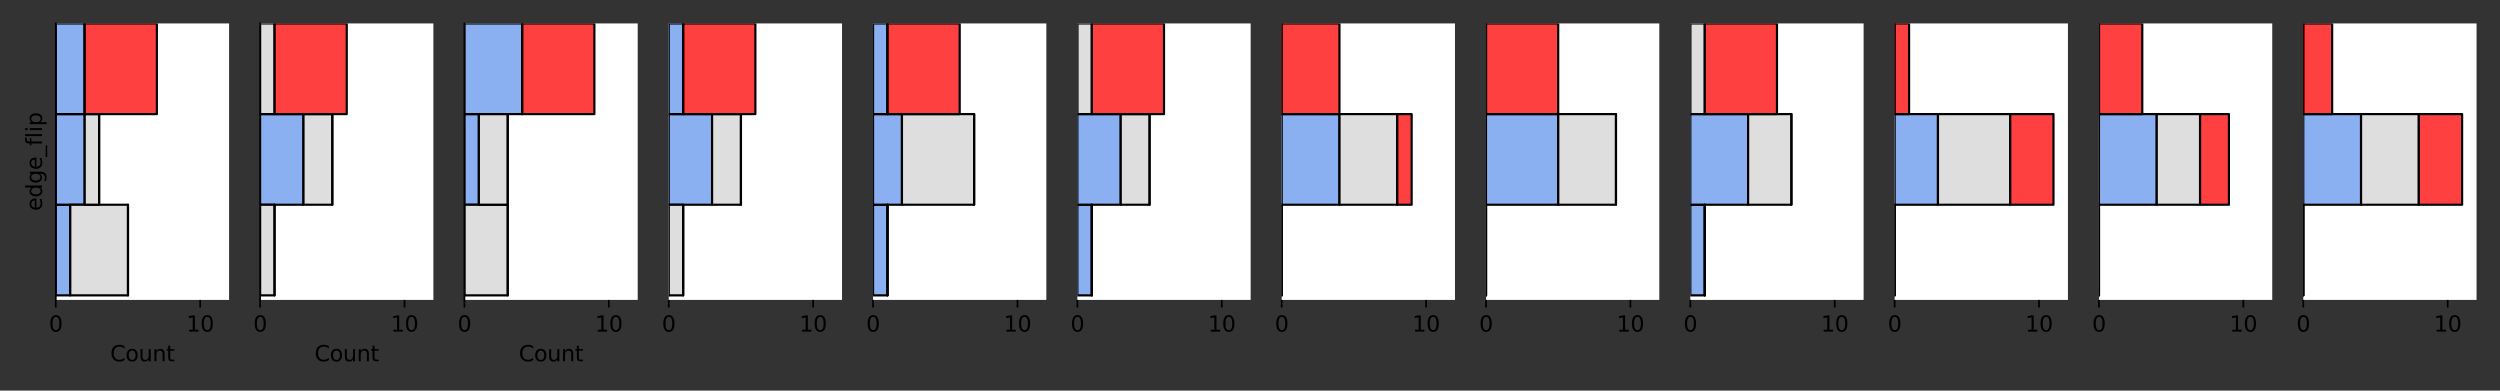 <?xml version="1.0" encoding="utf-8" standalone="no"?>
<!DOCTYPE svg PUBLIC "-//W3C//DTD SVG 1.1//EN"
  "http://www.w3.org/Graphics/SVG/1.1/DTD/svg11.dtd">
<svg xmlns:xlink="http://www.w3.org/1999/xlink" width="1152pt" height="180pt" viewBox="0 0 1152 180" xmlns="http://www.w3.org/2000/svg" version="1.1">
 <rect x="0" y="0" width="1152" height="180" fill="#333333" stroke="none"/>
 <defs>
  <style type="text/css">*{stroke-linejoin: round; stroke-linecap: butt}</style>
 </defs>
 <g id="figure_1">
  <g id="patch_1">
   <path d="M 0 180 
L 1152 180 
L 1152 0 
L 0 0 
L 0 180 
z
" style="fill: none"/>
  </g>
  <g id="axes_1">
   <g id="patch_2">
    <path d="M 25.706 138.2 
L 105.556 138.2 
L 105.556 10.8 
L 25.706 10.8 
z
" style="fill: #ffffff"/>
   </g>
   <g id="patch_3">
    <path d="M 25.706 136.111 
L 32.36 136.111 
L 32.36 94.341 
L 25.706 94.341 
z
" clip-path="url(#pe527791601)" style="fill: #6495ed; fill-opacity: 0.75; stroke: #000000; stroke-linejoin: miter"/>
   </g>
   <g id="patch_4">
    <path d="M 25.706 94.341 
L 39.014 94.341 
L 39.014 52.57 
L 25.706 52.57 
z
" clip-path="url(#pe527791601)" style="fill: #6495ed; fill-opacity: 0.75; stroke: #000000; stroke-linejoin: miter"/>
   </g>
   <g id="patch_5">
    <path d="M 25.706 52.57 
L 39.014 52.57 
L 39.014 10.8 
L 25.706 10.8 
z
" clip-path="url(#pe527791601)" style="fill: #6495ed; fill-opacity: 0.75; stroke: #000000; stroke-linejoin: miter"/>
   </g>
   <g id="patch_6">
    <path d="M 32.36 136.111 
L 58.977 136.111 
L 58.977 94.341 
L 32.36 94.341 
z
" clip-path="url(#pe527791601)" style="fill: #d3d3d3; fill-opacity: 0.75; stroke: #000000; stroke-linejoin: miter"/>
   </g>
   <g id="patch_7">
    <path d="M 39.014 94.341 
L 45.669 94.341 
L 45.669 52.57 
L 39.014 52.57 
z
" clip-path="url(#pe527791601)" style="fill: #d3d3d3; fill-opacity: 0.75; stroke: #000000; stroke-linejoin: miter"/>
   </g>
   <g id="patch_8">
    <path d="M 39.014 52.57 
L 39.014 52.57 
L 39.014 10.8 
L 39.014 10.8 
z
" clip-path="url(#pe527791601)" style="fill: #d3d3d3; fill-opacity: 0.75; stroke: #000000; stroke-linejoin: miter"/>
   </g>
   <g id="patch_9">
    <path d="M 58.977 136.111 
L 58.977 136.111 
L 58.977 94.341 
L 58.977 94.341 
z
" clip-path="url(#pe527791601)" style="fill: #ff0000; fill-opacity: 0.75; stroke: #000000; stroke-linejoin: miter"/>
   </g>
   <g id="patch_10">
    <path d="M 45.669 94.341 
L 45.669 94.341 
L 45.669 52.57 
L 45.669 52.57 
z
" clip-path="url(#pe527791601)" style="fill: #ff0000; fill-opacity: 0.75; stroke: #000000; stroke-linejoin: miter"/>
   </g>
   <g id="patch_11">
    <path d="M 39.014 52.57 
L 72.285 52.57 
L 72.285 10.8 
L 39.014 10.8 
z
" clip-path="url(#pe527791601)" style="fill: #ff0000; fill-opacity: 0.75; stroke: #000000; stroke-linejoin: miter"/>
   </g>
   <g id="matplotlib.axis_1">
    <g id="xtick_1">
     <g id="line2d_1">
      <defs>
       <path id="mfd61766ae1" d="M 0 0 
L 0 3.5 
" style="stroke: #000000; stroke-width: 0.8"/>
      </defs>
      <g>
       <use xlink:href="#mfd61766ae1" x="25.706" y="138.2" style="stroke: #000000; stroke-width: 0.8"/>
      </g>
     </g>
     <g id="text_1">
      <!-- 0 -->
      <g transform="translate(22.525 152.798)scale(0.1 -0.1)">
       <defs>
        <path id="DejaVuSans-30" d="M 2034 4250 
Q 1547 4250 1301 3770 
Q 1056 3291 1056 2328 
Q 1056 1369 1301 889 
Q 1547 409 2034 409 
Q 2525 409 2770 889 
Q 3016 1369 3016 2328 
Q 3016 3291 2770 3770 
Q 2525 4250 2034 4250 
z
M 2034 4750 
Q 2819 4750 3233 4129 
Q 3647 3509 3647 2328 
Q 3647 1150 3233 529 
Q 2819 -91 2034 -91 
Q 1250 -91 836 529 
Q 422 1150 422 2328 
Q 422 3509 836 4129 
Q 1250 4750 2034 4750 
z
" transform="scale(0.016)"/>
       </defs>
       <use xlink:href="#DejaVuSans-30"/>
      </g>
     </g>
    </g>
    <g id="xtick_2">
     <g id="line2d_2">
      <g>
       <use xlink:href="#mfd61766ae1" x="92.247" y="138.2" style="stroke: #000000; stroke-width: 0.8"/>
      </g>
     </g>
     <g id="text_2">
      <!-- 10 -->
      <g transform="translate(85.885 152.798)scale(0.1 -0.1)">
       <defs>
        <path id="DejaVuSans-31" d="M 794 531 
L 1825 531 
L 1825 4091 
L 703 3866 
L 703 4441 
L 1819 4666 
L 2450 4666 
L 2450 531 
L 3481 531 
L 3481 0 
L 794 0 
L 794 531 
z
" transform="scale(0.016)"/>
       </defs>
       <use xlink:href="#DejaVuSans-31"/>
       <use xlink:href="#DejaVuSans-30" x="63.623"/>
      </g>
     </g>
    </g>
    <g id="text_3">
     <!-- Count -->
     <g transform="translate(50.783 166.477)scale(0.1 -0.1)">
      <defs>
       <path id="DejaVuSans-43" d="M 4122 4306 
L 4122 3641 
Q 3803 3938 3442 4084 
Q 3081 4231 2675 4231 
Q 1875 4231 1450 3742 
Q 1025 3253 1025 2328 
Q 1025 1406 1450 917 
Q 1875 428 2675 428 
Q 3081 428 3442 575 
Q 3803 722 4122 1019 
L 4122 359 
Q 3791 134 3420 21 
Q 3050 -91 2638 -91 
Q 1578 -91 968 557 
Q 359 1206 359 2328 
Q 359 3453 968 4101 
Q 1578 4750 2638 4750 
Q 3056 4750 3426 4639 
Q 3797 4528 4122 4306 
z
" transform="scale(0.016)"/>
       <path id="DejaVuSans-6f" d="M 1959 3097 
Q 1497 3097 1228 2736 
Q 959 2375 959 1747 
Q 959 1119 1226 758 
Q 1494 397 1959 397 
Q 2419 397 2687 759 
Q 2956 1122 2956 1747 
Q 2956 2369 2687 2733 
Q 2419 3097 1959 3097 
z
M 1959 3584 
Q 2709 3584 3137 3096 
Q 3566 2609 3566 1747 
Q 3566 888 3137 398 
Q 2709 -91 1959 -91 
Q 1206 -91 779 398 
Q 353 888 353 1747 
Q 353 2609 779 3096 
Q 1206 3584 1959 3584 
z
" transform="scale(0.016)"/>
       <path id="DejaVuSans-75" d="M 544 1381 
L 544 3500 
L 1119 3500 
L 1119 1403 
Q 1119 906 1312 657 
Q 1506 409 1894 409 
Q 2359 409 2629 706 
Q 2900 1003 2900 1516 
L 2900 3500 
L 3475 3500 
L 3475 0 
L 2900 0 
L 2900 538 
Q 2691 219 2414 64 
Q 2138 -91 1772 -91 
Q 1169 -91 856 284 
Q 544 659 544 1381 
z
M 1991 3584 
L 1991 3584 
z
" transform="scale(0.016)"/>
       <path id="DejaVuSans-6e" d="M 3513 2113 
L 3513 0 
L 2938 0 
L 2938 2094 
Q 2938 2591 2744 2837 
Q 2550 3084 2163 3084 
Q 1697 3084 1428 2787 
Q 1159 2491 1159 1978 
L 1159 0 
L 581 0 
L 581 3500 
L 1159 3500 
L 1159 2956 
Q 1366 3272 1645 3428 
Q 1925 3584 2291 3584 
Q 2894 3584 3203 3211 
Q 3513 2838 3513 2113 
z
" transform="scale(0.016)"/>
       <path id="DejaVuSans-74" d="M 1172 4494 
L 1172 3500 
L 2356 3500 
L 2356 3053 
L 1172 3053 
L 1172 1153 
Q 1172 725 1289 603 
Q 1406 481 1766 481 
L 2356 481 
L 2356 0 
L 1766 0 
Q 1100 0 847 248 
Q 594 497 594 1153 
L 594 3053 
L 172 3053 
L 172 3500 
L 594 3500 
L 594 4494 
L 1172 4494 
z
" transform="scale(0.016)"/>
      </defs>
      <use xlink:href="#DejaVuSans-43"/>
      <use xlink:href="#DejaVuSans-6f" x="69.824"/>
      <use xlink:href="#DejaVuSans-75" x="131.006"/>
      <use xlink:href="#DejaVuSans-6e" x="194.385"/>
      <use xlink:href="#DejaVuSans-74" x="257.764"/>
     </g>
    </g>
   </g>
   <g id="matplotlib.axis_2">
    <g id="text_4">
     <!-- edge_flip -->
     <g transform="translate(19.348 97.214)rotate(-90)scale(0.1 -0.1)">
      <defs>
       <path id="DejaVuSans-65" d="M 3597 1894 
L 3597 1613 
L 953 1613 
Q 991 1019 1311 708 
Q 1631 397 2203 397 
Q 2534 397 2845 478 
Q 3156 559 3463 722 
L 3463 178 
Q 3153 47 2828 -22 
Q 2503 -91 2169 -91 
Q 1331 -91 842 396 
Q 353 884 353 1716 
Q 353 2575 817 3079 
Q 1281 3584 2069 3584 
Q 2775 3584 3186 3129 
Q 3597 2675 3597 1894 
z
M 3022 2063 
Q 3016 2534 2758 2815 
Q 2500 3097 2075 3097 
Q 1594 3097 1305 2825 
Q 1016 2553 972 2059 
L 3022 2063 
z
" transform="scale(0.016)"/>
       <path id="DejaVuSans-64" d="M 2906 2969 
L 2906 4863 
L 3481 4863 
L 3481 0 
L 2906 0 
L 2906 525 
Q 2725 213 2448 61 
Q 2172 -91 1784 -91 
Q 1150 -91 751 415 
Q 353 922 353 1747 
Q 353 2572 751 3078 
Q 1150 3584 1784 3584 
Q 2172 3584 2448 3432 
Q 2725 3281 2906 2969 
z
M 947 1747 
Q 947 1113 1208 752 
Q 1469 391 1925 391 
Q 2381 391 2643 752 
Q 2906 1113 2906 1747 
Q 2906 2381 2643 2742 
Q 2381 3103 1925 3103 
Q 1469 3103 1208 2742 
Q 947 2381 947 1747 
z
" transform="scale(0.016)"/>
       <path id="DejaVuSans-67" d="M 2906 1791 
Q 2906 2416 2648 2759 
Q 2391 3103 1925 3103 
Q 1463 3103 1205 2759 
Q 947 2416 947 1791 
Q 947 1169 1205 825 
Q 1463 481 1925 481 
Q 2391 481 2648 825 
Q 2906 1169 2906 1791 
z
M 3481 434 
Q 3481 -459 3084 -895 
Q 2688 -1331 1869 -1331 
Q 1566 -1331 1297 -1286 
Q 1028 -1241 775 -1147 
L 775 -588 
Q 1028 -725 1275 -790 
Q 1522 -856 1778 -856 
Q 2344 -856 2625 -561 
Q 2906 -266 2906 331 
L 2906 616 
Q 2728 306 2450 153 
Q 2172 0 1784 0 
Q 1141 0 747 490 
Q 353 981 353 1791 
Q 353 2603 747 3093 
Q 1141 3584 1784 3584 
Q 2172 3584 2450 3431 
Q 2728 3278 2906 2969 
L 2906 3500 
L 3481 3500 
L 3481 434 
z
" transform="scale(0.016)"/>
       <path id="DejaVuSans-5f" d="M 3263 -1063 
L 3263 -1509 
L -63 -1509 
L -63 -1063 
L 3263 -1063 
z
" transform="scale(0.016)"/>
       <path id="DejaVuSans-66" d="M 2375 4863 
L 2375 4384 
L 1825 4384 
Q 1516 4384 1395 4259 
Q 1275 4134 1275 3809 
L 1275 3500 
L 2222 3500 
L 2222 3053 
L 1275 3053 
L 1275 0 
L 697 0 
L 697 3053 
L 147 3053 
L 147 3500 
L 697 3500 
L 697 3744 
Q 697 4328 969 4595 
Q 1241 4863 1831 4863 
L 2375 4863 
z
" transform="scale(0.016)"/>
       <path id="DejaVuSans-6c" d="M 603 4863 
L 1178 4863 
L 1178 0 
L 603 0 
L 603 4863 
z
" transform="scale(0.016)"/>
       <path id="DejaVuSans-69" d="M 603 3500 
L 1178 3500 
L 1178 0 
L 603 0 
L 603 3500 
z
M 603 4863 
L 1178 4863 
L 1178 4134 
L 603 4134 
L 603 4863 
z
" transform="scale(0.016)"/>
       <path id="DejaVuSans-70" d="M 1159 525 
L 1159 -1331 
L 581 -1331 
L 581 3500 
L 1159 3500 
L 1159 2969 
Q 1341 3281 1617 3432 
Q 1894 3584 2278 3584 
Q 2916 3584 3314 3078 
Q 3713 2572 3713 1747 
Q 3713 922 3314 415 
Q 2916 -91 2278 -91 
Q 1894 -91 1617 61 
Q 1341 213 1159 525 
z
M 3116 1747 
Q 3116 2381 2855 2742 
Q 2594 3103 2138 3103 
Q 1681 3103 1420 2742 
Q 1159 2381 1159 1747 
Q 1159 1113 1420 752 
Q 1681 391 2138 391 
Q 2594 391 2855 752 
Q 3116 1113 3116 1747 
z
" transform="scale(0.016)"/>
      </defs>
      <use xlink:href="#DejaVuSans-65"/>
      <use xlink:href="#DejaVuSans-64" x="61.523"/>
      <use xlink:href="#DejaVuSans-67" x="125"/>
      <use xlink:href="#DejaVuSans-65" x="188.477"/>
      <use xlink:href="#DejaVuSans-5f" x="250"/>
      <use xlink:href="#DejaVuSans-66" x="300"/>
      <use xlink:href="#DejaVuSans-6c" x="335.205"/>
      <use xlink:href="#DejaVuSans-69" x="362.988"/>
      <use xlink:href="#DejaVuSans-70" x="390.771"/>
     </g>
    </g>
   </g>
   <g id="patch_12">
    <path d="M 25.706 138.2 
L 25.706 10.8 
" style="fill: none; stroke: #000000; stroke-width: 0.8; stroke-linejoin: miter; stroke-linecap: square"/>
   </g>
  </g>
  <g id="axes_2">
   <g id="patch_13">
    <path d="M 119.856 138.2 
L 199.705 138.2 
L 199.705 10.8 
L 119.856 10.8 
z
" style="fill: #ffffff"/>
   </g>
   <g id="patch_14">
    <path d="M 119.856 136.111 
L 119.856 136.111 
L 119.856 94.341 
L 119.856 94.341 
z
" clip-path="url(#p0f9e309482)" style="fill: #6495ed; fill-opacity: 0.75; stroke: #000000; stroke-linejoin: miter"/>
   </g>
   <g id="patch_15">
    <path d="M 119.856 94.341 
L 139.818 94.341 
L 139.818 52.57 
L 119.856 52.57 
z
" clip-path="url(#p0f9e309482)" style="fill: #6495ed; fill-opacity: 0.75; stroke: #000000; stroke-linejoin: miter"/>
   </g>
   <g id="patch_16">
    <path d="M 119.856 52.57 
L 119.856 52.57 
L 119.856 10.8 
L 119.856 10.8 
z
" clip-path="url(#p0f9e309482)" style="fill: #6495ed; fill-opacity: 0.75; stroke: #000000; stroke-linejoin: miter"/>
   </g>
   <g id="patch_17">
    <path d="M 119.856 136.111 
L 126.51 136.111 
L 126.51 94.341 
L 119.856 94.341 
z
" clip-path="url(#p0f9e309482)" style="fill: #d3d3d3; fill-opacity: 0.75; stroke: #000000; stroke-linejoin: miter"/>
   </g>
   <g id="patch_18">
    <path d="M 139.818 94.341 
L 153.126 94.341 
L 153.126 52.57 
L 139.818 52.57 
z
" clip-path="url(#p0f9e309482)" style="fill: #d3d3d3; fill-opacity: 0.75; stroke: #000000; stroke-linejoin: miter"/>
   </g>
   <g id="patch_19">
    <path d="M 119.856 52.57 
L 126.51 52.57 
L 126.51 10.8 
L 119.856 10.8 
z
" clip-path="url(#p0f9e309482)" style="fill: #d3d3d3; fill-opacity: 0.75; stroke: #000000; stroke-linejoin: miter"/>
   </g>
   <g id="patch_20">
    <path d="M 126.51 136.111 
L 126.51 136.111 
L 126.51 94.341 
L 126.51 94.341 
z
" clip-path="url(#p0f9e309482)" style="fill: #ff0000; fill-opacity: 0.75; stroke: #000000; stroke-linejoin: miter"/>
   </g>
   <g id="patch_21">
    <path d="M 153.126 94.341 
L 153.126 94.341 
L 153.126 52.57 
L 153.126 52.57 
z
" clip-path="url(#p0f9e309482)" style="fill: #ff0000; fill-opacity: 0.75; stroke: #000000; stroke-linejoin: miter"/>
   </g>
   <g id="patch_22">
    <path d="M 126.51 52.57 
L 159.78 52.57 
L 159.78 10.8 
L 126.51 10.8 
z
" clip-path="url(#p0f9e309482)" style="fill: #ff0000; fill-opacity: 0.75; stroke: #000000; stroke-linejoin: miter"/>
   </g>
   <g id="matplotlib.axis_3">
    <g id="xtick_3">
     <g id="line2d_3">
      <g>
       <use xlink:href="#mfd61766ae1" x="119.856" y="138.2" style="stroke: #000000; stroke-width: 0.8"/>
      </g>
     </g>
     <g id="text_5">
      <!-- 0 -->
      <g transform="translate(116.674 152.798)scale(0.1 -0.1)">
       <use xlink:href="#DejaVuSans-30"/>
      </g>
     </g>
    </g>
    <g id="xtick_4">
     <g id="line2d_4">
      <g>
       <use xlink:href="#mfd61766ae1" x="186.397" y="138.2" style="stroke: #000000; stroke-width: 0.8"/>
      </g>
     </g>
     <g id="text_6">
      <!-- 10 -->
      <g transform="translate(180.034 152.798)scale(0.1 -0.1)">
       <use xlink:href="#DejaVuSans-31"/>
       <use xlink:href="#DejaVuSans-30" x="63.623"/>
      </g>
     </g>
    </g>
    <g id="text_7">
     <!-- Count -->
     <g transform="translate(144.932 166.477)scale(0.1 -0.1)">
      <use xlink:href="#DejaVuSans-43"/>
      <use xlink:href="#DejaVuSans-6f" x="69.824"/>
      <use xlink:href="#DejaVuSans-75" x="131.006"/>
      <use xlink:href="#DejaVuSans-6e" x="194.385"/>
      <use xlink:href="#DejaVuSans-74" x="257.764"/>
     </g>
    </g>
   </g>
   <g id="matplotlib.axis_4"/>
   <g id="patch_23">
    <path d="M 119.856 138.2 
L 119.856 10.8 
" style="fill: none; stroke: #000000; stroke-width: 0.8; stroke-linejoin: miter; stroke-linecap: square"/>
   </g>
  </g>
  <g id="axes_3">
   <g id="patch_24">
    <path d="M 214.005 138.2 
L 293.855 138.2 
L 293.855 10.8 
L 214.005 10.8 
z
" style="fill: #ffffff"/>
   </g>
   <g id="patch_25">
    <path d="M 214.005 136.111 
L 214.005 136.111 
L 214.005 94.341 
L 214.005 94.341 
z
" clip-path="url(#p7517215461)" style="fill: #6495ed; fill-opacity: 0.75; stroke: #000000; stroke-linejoin: miter"/>
   </g>
   <g id="patch_26">
    <path d="M 214.005 94.341 
L 220.659 94.341 
L 220.659 52.57 
L 214.005 52.57 
z
" clip-path="url(#p7517215461)" style="fill: #6495ed; fill-opacity: 0.75; stroke: #000000; stroke-linejoin: miter"/>
   </g>
   <g id="patch_27">
    <path d="M 214.005 52.57 
L 240.622 52.57 
L 240.622 10.8 
L 214.005 10.8 
z
" clip-path="url(#p7517215461)" style="fill: #6495ed; fill-opacity: 0.75; stroke: #000000; stroke-linejoin: miter"/>
   </g>
   <g id="patch_28">
    <path d="M 214.005 136.111 
L 233.968 136.111 
L 233.968 94.341 
L 214.005 94.341 
z
" clip-path="url(#p7517215461)" style="fill: #d3d3d3; fill-opacity: 0.75; stroke: #000000; stroke-linejoin: miter"/>
   </g>
   <g id="patch_29">
    <path d="M 220.659 94.341 
L 233.968 94.341 
L 233.968 52.57 
L 220.659 52.57 
z
" clip-path="url(#p7517215461)" style="fill: #d3d3d3; fill-opacity: 0.75; stroke: #000000; stroke-linejoin: miter"/>
   </g>
   <g id="patch_30">
    <path d="M 240.622 52.57 
L 240.622 52.57 
L 240.622 10.8 
L 240.622 10.8 
z
" clip-path="url(#p7517215461)" style="fill: #d3d3d3; fill-opacity: 0.75; stroke: #000000; stroke-linejoin: miter"/>
   </g>
   <g id="patch_31">
    <path d="M 233.968 136.111 
L 233.968 136.111 
L 233.968 94.341 
L 233.968 94.341 
z
" clip-path="url(#p7517215461)" style="fill: #ff0000; fill-opacity: 0.75; stroke: #000000; stroke-linejoin: miter"/>
   </g>
   <g id="patch_32">
    <path d="M 233.968 94.341 
L 233.968 94.341 
L 233.968 52.57 
L 233.968 52.57 
z
" clip-path="url(#p7517215461)" style="fill: #ff0000; fill-opacity: 0.75; stroke: #000000; stroke-linejoin: miter"/>
   </g>
   <g id="patch_33">
    <path d="M 240.622 52.57 
L 273.892 52.57 
L 273.892 10.8 
L 240.622 10.8 
z
" clip-path="url(#p7517215461)" style="fill: #ff0000; fill-opacity: 0.75; stroke: #000000; stroke-linejoin: miter"/>
   </g>
   <g id="matplotlib.axis_5">
    <g id="xtick_5">
     <g id="line2d_5">
      <g>
       <use xlink:href="#mfd61766ae1" x="214.005" y="138.2" style="stroke: #000000; stroke-width: 0.8"/>
      </g>
     </g>
     <g id="text_8">
      <!-- 0 -->
      <g transform="translate(210.824 152.798)scale(0.1 -0.1)">
       <use xlink:href="#DejaVuSans-30"/>
      </g>
     </g>
    </g>
    <g id="xtick_6">
     <g id="line2d_6">
      <g>
       <use xlink:href="#mfd61766ae1" x="280.546" y="138.2" style="stroke: #000000; stroke-width: 0.8"/>
      </g>
     </g>
     <g id="text_9">
      <!-- 10 -->
      <g transform="translate(274.184 152.798)scale(0.1 -0.1)">
       <use xlink:href="#DejaVuSans-31"/>
       <use xlink:href="#DejaVuSans-30" x="63.623"/>
      </g>
     </g>
    </g>
    <g id="text_10">
     <!-- Count -->
     <g transform="translate(239.082 166.477)scale(0.1 -0.1)">
      <use xlink:href="#DejaVuSans-43"/>
      <use xlink:href="#DejaVuSans-6f" x="69.824"/>
      <use xlink:href="#DejaVuSans-75" x="131.006"/>
      <use xlink:href="#DejaVuSans-6e" x="194.385"/>
      <use xlink:href="#DejaVuSans-74" x="257.764"/>
     </g>
    </g>
   </g>
   <g id="matplotlib.axis_6"/>
   <g id="patch_34">
    <path d="M 214.005 138.2 
L 214.005 10.8 
" style="fill: none; stroke: #000000; stroke-width: 0.8; stroke-linejoin: miter; stroke-linecap: square"/>
   </g>
  </g>
  <g id="axes_4">
   <g id="patch_35">
    <path d="M 308.155 138.2 
L 388.004 138.2 
L 388.004 10.8 
L 308.155 10.8 
z
" style="fill: #ffffff"/>
   </g>
   <g id="patch_36">
    <path d="M 308.155 136.111 
L 308.155 136.111 
L 308.155 94.341 
L 308.155 94.341 
z
" clip-path="url(#pa1355ae44d)" style="fill: #6495ed; fill-opacity: 0.75; stroke: #000000; stroke-linejoin: miter"/>
   </g>
   <g id="patch_37">
    <path d="M 308.155 94.341 
L 328.117 94.341 
L 328.117 52.57 
L 308.155 52.57 
z
" clip-path="url(#pa1355ae44d)" style="fill: #6495ed; fill-opacity: 0.75; stroke: #000000; stroke-linejoin: miter"/>
   </g>
   <g id="patch_38">
    <path d="M 308.155 52.57 
L 314.809 52.57 
L 314.809 10.8 
L 308.155 10.8 
z
" clip-path="url(#pa1355ae44d)" style="fill: #6495ed; fill-opacity: 0.75; stroke: #000000; stroke-linejoin: miter"/>
   </g>
   <g id="patch_39">
    <path d="M 308.155 136.111 
L 314.809 136.111 
L 314.809 94.341 
L 308.155 94.341 
z
" clip-path="url(#pa1355ae44d)" style="fill: #d3d3d3; fill-opacity: 0.75; stroke: #000000; stroke-linejoin: miter"/>
   </g>
   <g id="patch_40">
    <path d="M 328.117 94.341 
L 341.425 94.341 
L 341.425 52.57 
L 328.117 52.57 
z
" clip-path="url(#pa1355ae44d)" style="fill: #d3d3d3; fill-opacity: 0.75; stroke: #000000; stroke-linejoin: miter"/>
   </g>
   <g id="patch_41">
    <path d="M 314.809 52.57 
L 314.809 52.57 
L 314.809 10.8 
L 314.809 10.8 
z
" clip-path="url(#pa1355ae44d)" style="fill: #d3d3d3; fill-opacity: 0.75; stroke: #000000; stroke-linejoin: miter"/>
   </g>
   <g id="patch_42">
    <path d="M 314.809 136.111 
L 314.809 136.111 
L 314.809 94.341 
L 314.809 94.341 
z
" clip-path="url(#pa1355ae44d)" style="fill: #ff0000; fill-opacity: 0.75; stroke: #000000; stroke-linejoin: miter"/>
   </g>
   <g id="patch_43">
    <path d="M 341.425 94.341 
L 341.425 94.341 
L 341.425 52.57 
L 341.425 52.57 
z
" clip-path="url(#pa1355ae44d)" style="fill: #ff0000; fill-opacity: 0.75; stroke: #000000; stroke-linejoin: miter"/>
   </g>
   <g id="patch_44">
    <path d="M 314.809 52.57 
L 348.079 52.57 
L 348.079 10.8 
L 314.809 10.8 
z
" clip-path="url(#pa1355ae44d)" style="fill: #ff0000; fill-opacity: 0.75; stroke: #000000; stroke-linejoin: miter"/>
   </g>
   <g id="matplotlib.axis_7">
    <g id="xtick_7">
     <g id="line2d_7">
      <g>
       <use xlink:href="#mfd61766ae1" x="308.155" y="138.2" style="stroke: #000000; stroke-width: 0.8"/>
      </g>
     </g>
     <g id="text_11">
      <!-- 0 -->
      <g transform="translate(304.973 152.798)scale(0.1 -0.1)">
       <use xlink:href="#DejaVuSans-30"/>
      </g>
     </g>
    </g>
    <g id="xtick_8">
     <g id="line2d_8">
      <g>
       <use xlink:href="#mfd61766ae1" x="374.696" y="138.2" style="stroke: #000000; stroke-width: 0.8"/>
      </g>
     </g>
     <g id="text_12">
      <!-- 10 -->
      <g transform="translate(368.333 152.798)scale(0.1 -0.1)">
       <use xlink:href="#DejaVuSans-31"/>
       <use xlink:href="#DejaVuSans-30" x="63.623"/>
      </g>
     </g>
    </g>
   </g>
   <g id="matplotlib.axis_8"/>
  </g>
  <g id="axes_5">
   <g id="patch_45">
    <path d="M 402.304 138.2 
L 482.154 138.2 
L 482.154 10.8 
L 402.304 10.8 
z
" style="fill: #ffffff"/>
   </g>
   <g id="patch_46">
    <path d="M 402.304 136.111 
L 408.958 136.111 
L 408.958 94.341 
L 402.304 94.341 
z
" clip-path="url(#p9f1b53a568)" style="fill: #6495ed; fill-opacity: 0.75; stroke: #000000; stroke-linejoin: miter"/>
   </g>
   <g id="patch_47">
    <path d="M 402.304 94.341 
L 415.612 94.341 
L 415.612 52.57 
L 402.304 52.57 
z
" clip-path="url(#p9f1b53a568)" style="fill: #6495ed; fill-opacity: 0.75; stroke: #000000; stroke-linejoin: miter"/>
   </g>
   <g id="patch_48">
    <path d="M 402.304 52.57 
L 408.958 52.57 
L 408.958 10.8 
L 402.304 10.8 
z
" clip-path="url(#p9f1b53a568)" style="fill: #6495ed; fill-opacity: 0.75; stroke: #000000; stroke-linejoin: miter"/>
   </g>
   <g id="patch_49">
    <path d="M 408.958 136.111 
L 408.958 136.111 
L 408.958 94.341 
L 408.958 94.341 
z
" clip-path="url(#p9f1b53a568)" style="fill: #d3d3d3; fill-opacity: 0.75; stroke: #000000; stroke-linejoin: miter"/>
   </g>
   <g id="patch_50">
    <path d="M 415.612 94.341 
L 448.883 94.341 
L 448.883 52.57 
L 415.612 52.57 
z
" clip-path="url(#p9f1b53a568)" style="fill: #d3d3d3; fill-opacity: 0.75; stroke: #000000; stroke-linejoin: miter"/>
   </g>
   <g id="patch_51">
    <path d="M 408.958 52.57 
L 408.958 52.57 
L 408.958 10.8 
L 408.958 10.8 
z
" clip-path="url(#p9f1b53a568)" style="fill: #d3d3d3; fill-opacity: 0.75; stroke: #000000; stroke-linejoin: miter"/>
   </g>
   <g id="patch_52">
    <path d="M 408.958 136.111 
L 408.958 136.111 
L 408.958 94.341 
L 408.958 94.341 
z
" clip-path="url(#p9f1b53a568)" style="fill: #ff0000; fill-opacity: 0.75; stroke: #000000; stroke-linejoin: miter"/>
   </g>
   <g id="patch_53">
    <path d="M 448.883 94.341 
L 448.883 94.341 
L 448.883 52.57 
L 448.883 52.57 
z
" clip-path="url(#p9f1b53a568)" style="fill: #ff0000; fill-opacity: 0.75; stroke: #000000; stroke-linejoin: miter"/>
   </g>
   <g id="patch_54">
    <path d="M 408.958 52.57 
L 442.229 52.57 
L 442.229 10.8 
L 408.958 10.8 
z
" clip-path="url(#p9f1b53a568)" style="fill: #ff0000; fill-opacity: 0.75; stroke: #000000; stroke-linejoin: miter"/>
   </g>
   <g id="matplotlib.axis_9">
    <g id="xtick_9">
     <g id="line2d_9">
      <g>
       <use xlink:href="#mfd61766ae1" x="402.304" y="138.2" style="stroke: #000000; stroke-width: 0.8"/>
      </g>
     </g>
     <g id="text_13">
      <!-- 0 -->
      <g transform="translate(399.123 152.798)scale(0.1 -0.1)">
       <use xlink:href="#DejaVuSans-30"/>
      </g>
     </g>
    </g>
    <g id="xtick_10">
     <g id="line2d_10">
      <g>
       <use xlink:href="#mfd61766ae1" x="468.845" y="138.2" style="stroke: #000000; stroke-width: 0.8"/>
      </g>
     </g>
     <g id="text_14">
      <!-- 10 -->
      <g transform="translate(462.483 152.798)scale(0.1 -0.1)">
       <use xlink:href="#DejaVuSans-31"/>
       <use xlink:href="#DejaVuSans-30" x="63.623"/>
      </g>
     </g>
    </g>
   </g>
   <g id="matplotlib.axis_10"/>
  </g>
  <g id="axes_6">
   <g id="patch_55">
    <path d="M 496.454 138.2 
L 576.303 138.2 
L 576.303 10.8 
L 496.454 10.8 
z
" style="fill: #ffffff"/>
   </g>
   <g id="patch_56">
    <path d="M 496.454 136.111 
L 503.108 136.111 
L 503.108 94.341 
L 496.454 94.341 
z
" clip-path="url(#pab740fad9c)" style="fill: #6495ed; fill-opacity: 0.75; stroke: #000000; stroke-linejoin: miter"/>
   </g>
   <g id="patch_57">
    <path d="M 496.454 94.341 
L 516.416 94.341 
L 516.416 52.57 
L 496.454 52.57 
z
" clip-path="url(#pab740fad9c)" style="fill: #6495ed; fill-opacity: 0.75; stroke: #000000; stroke-linejoin: miter"/>
   </g>
   <g id="patch_58">
    <path d="M 496.454 52.57 
L 496.454 52.57 
L 496.454 10.8 
L 496.454 10.8 
z
" clip-path="url(#pab740fad9c)" style="fill: #6495ed; fill-opacity: 0.75; stroke: #000000; stroke-linejoin: miter"/>
   </g>
   <g id="patch_59">
    <path d="M 503.108 136.111 
L 503.108 136.111 
L 503.108 94.341 
L 503.108 94.341 
z
" clip-path="url(#pab740fad9c)" style="fill: #d3d3d3; fill-opacity: 0.75; stroke: #000000; stroke-linejoin: miter"/>
   </g>
   <g id="patch_60">
    <path d="M 516.416 94.341 
L 529.724 94.341 
L 529.724 52.57 
L 516.416 52.57 
z
" clip-path="url(#pab740fad9c)" style="fill: #d3d3d3; fill-opacity: 0.75; stroke: #000000; stroke-linejoin: miter"/>
   </g>
   <g id="patch_61">
    <path d="M 496.454 52.57 
L 503.108 52.57 
L 503.108 10.8 
L 496.454 10.8 
z
" clip-path="url(#pab740fad9c)" style="fill: #d3d3d3; fill-opacity: 0.75; stroke: #000000; stroke-linejoin: miter"/>
   </g>
   <g id="patch_62">
    <path d="M 503.108 136.111 
L 503.108 136.111 
L 503.108 94.341 
L 503.108 94.341 
z
" clip-path="url(#pab740fad9c)" style="fill: #ff0000; fill-opacity: 0.75; stroke: #000000; stroke-linejoin: miter"/>
   </g>
   <g id="patch_63">
    <path d="M 529.724 94.341 
L 529.724 94.341 
L 529.724 52.57 
L 529.724 52.57 
z
" clip-path="url(#pab740fad9c)" style="fill: #ff0000; fill-opacity: 0.75; stroke: #000000; stroke-linejoin: miter"/>
   </g>
   <g id="patch_64">
    <path d="M 503.108 52.57 
L 536.378 52.57 
L 536.378 10.8 
L 503.108 10.8 
z
" clip-path="url(#pab740fad9c)" style="fill: #ff0000; fill-opacity: 0.75; stroke: #000000; stroke-linejoin: miter"/>
   </g>
   <g id="matplotlib.axis_11">
    <g id="xtick_11">
     <g id="line2d_11">
      <g>
       <use xlink:href="#mfd61766ae1" x="496.454" y="138.2" style="stroke: #000000; stroke-width: 0.8"/>
      </g>
     </g>
     <g id="text_15">
      <!-- 0 -->
      <g transform="translate(493.272 152.798)scale(0.1 -0.1)">
       <use xlink:href="#DejaVuSans-30"/>
      </g>
     </g>
    </g>
    <g id="xtick_12">
     <g id="line2d_12">
      <g>
       <use xlink:href="#mfd61766ae1" x="562.995" y="138.2" style="stroke: #000000; stroke-width: 0.8"/>
      </g>
     </g>
     <g id="text_16">
      <!-- 10 -->
      <g transform="translate(556.632 152.798)scale(0.1 -0.1)">
       <use xlink:href="#DejaVuSans-31"/>
       <use xlink:href="#DejaVuSans-30" x="63.623"/>
      </g>
     </g>
    </g>
   </g>
   <g id="matplotlib.axis_12"/>
  </g>
  <g id="axes_7">
   <g id="patch_65">
    <path d="M 590.603 138.2 
L 670.453 138.2 
L 670.453 10.8 
L 590.603 10.8 
z
" style="fill: #ffffff"/>
   </g>
   <g id="patch_66">
    <path d="M 590.603 136.111 
L 590.603 136.111 
L 590.603 94.341 
L 590.603 94.341 
z
" clip-path="url(#p2d14a673c4)" style="fill: #6495ed; fill-opacity: 0.75; stroke: #000000; stroke-linejoin: miter"/>
   </g>
   <g id="patch_67">
    <path d="M 590.603 94.341 
L 617.22 94.341 
L 617.22 52.57 
L 590.603 52.57 
z
" clip-path="url(#p2d14a673c4)" style="fill: #6495ed; fill-opacity: 0.75; stroke: #000000; stroke-linejoin: miter"/>
   </g>
   <g id="patch_68">
    <path d="M 590.603 52.57 
L 590.603 52.57 
L 590.603 10.8 
L 590.603 10.8 
z
" clip-path="url(#p2d14a673c4)" style="fill: #6495ed; fill-opacity: 0.75; stroke: #000000; stroke-linejoin: miter"/>
   </g>
   <g id="patch_69">
    <path d="M 590.603 136.111 
L 590.603 136.111 
L 590.603 94.341 
L 590.603 94.341 
z
" clip-path="url(#p2d14a673c4)" style="fill: #d3d3d3; fill-opacity: 0.75; stroke: #000000; stroke-linejoin: miter"/>
   </g>
   <g id="patch_70">
    <path d="M 617.22 94.341 
L 643.836 94.341 
L 643.836 52.57 
L 617.22 52.57 
z
" clip-path="url(#p2d14a673c4)" style="fill: #d3d3d3; fill-opacity: 0.75; stroke: #000000; stroke-linejoin: miter"/>
   </g>
   <g id="patch_71">
    <path d="M 590.603 52.57 
L 590.603 52.57 
L 590.603 10.8 
L 590.603 10.8 
z
" clip-path="url(#p2d14a673c4)" style="fill: #d3d3d3; fill-opacity: 0.75; stroke: #000000; stroke-linejoin: miter"/>
   </g>
   <g id="patch_72">
    <path d="M 590.603 136.111 
L 590.603 136.111 
L 590.603 94.341 
L 590.603 94.341 
z
" clip-path="url(#p2d14a673c4)" style="fill: #ff0000; fill-opacity: 0.75; stroke: #000000; stroke-linejoin: miter"/>
   </g>
   <g id="patch_73">
    <path d="M 643.836 94.341 
L 650.49 94.341 
L 650.49 52.57 
L 643.836 52.57 
z
" clip-path="url(#p2d14a673c4)" style="fill: #ff0000; fill-opacity: 0.75; stroke: #000000; stroke-linejoin: miter"/>
   </g>
   <g id="patch_74">
    <path d="M 590.603 52.57 
L 617.22 52.57 
L 617.22 10.8 
L 590.603 10.8 
z
" clip-path="url(#p2d14a673c4)" style="fill: #ff0000; fill-opacity: 0.75; stroke: #000000; stroke-linejoin: miter"/>
   </g>
   <g id="matplotlib.axis_13">
    <g id="xtick_13">
     <g id="line2d_13">
      <g>
       <use xlink:href="#mfd61766ae1" x="590.603" y="138.2" style="stroke: #000000; stroke-width: 0.8"/>
      </g>
     </g>
     <g id="text_17">
      <!-- 0 -->
      <g transform="translate(587.422 152.798)scale(0.1 -0.1)">
       <use xlink:href="#DejaVuSans-30"/>
      </g>
     </g>
    </g>
    <g id="xtick_14">
     <g id="line2d_14">
      <g>
       <use xlink:href="#mfd61766ae1" x="657.144" y="138.2" style="stroke: #000000; stroke-width: 0.8"/>
      </g>
     </g>
     <g id="text_18">
      <!-- 10 -->
      <g transform="translate(650.782 152.798)scale(0.1 -0.1)">
       <use xlink:href="#DejaVuSans-31"/>
       <use xlink:href="#DejaVuSans-30" x="63.623"/>
      </g>
     </g>
    </g>
   </g>
   <g id="matplotlib.axis_14"/>
  </g>
  <g id="axes_8">
   <g id="patch_75">
    <path d="M 684.753 138.2 
L 764.602 138.2 
L 764.602 10.8 
L 684.753 10.8 
z
" style="fill: #ffffff"/>
   </g>
   <g id="patch_76">
    <path d="M 684.753 136.111 
L 684.753 136.111 
L 684.753 94.341 
L 684.753 94.341 
z
" clip-path="url(#p5d8c9b4568)" style="fill: #6495ed; fill-opacity: 0.75; stroke: #000000; stroke-linejoin: miter"/>
   </g>
   <g id="patch_77">
    <path d="M 684.753 94.341 
L 718.023 94.341 
L 718.023 52.57 
L 684.753 52.57 
z
" clip-path="url(#p5d8c9b4568)" style="fill: #6495ed; fill-opacity: 0.75; stroke: #000000; stroke-linejoin: miter"/>
   </g>
   <g id="patch_78">
    <path d="M 684.753 52.57 
L 684.753 52.57 
L 684.753 10.8 
L 684.753 10.8 
z
" clip-path="url(#p5d8c9b4568)" style="fill: #6495ed; fill-opacity: 0.75; stroke: #000000; stroke-linejoin: miter"/>
   </g>
   <g id="patch_79">
    <path d="M 684.753 136.111 
L 684.753 136.111 
L 684.753 94.341 
L 684.753 94.341 
z
" clip-path="url(#p5d8c9b4568)" style="fill: #d3d3d3; fill-opacity: 0.75; stroke: #000000; stroke-linejoin: miter"/>
   </g>
   <g id="patch_80">
    <path d="M 718.023 94.341 
L 744.64 94.341 
L 744.64 52.57 
L 718.023 52.57 
z
" clip-path="url(#p5d8c9b4568)" style="fill: #d3d3d3; fill-opacity: 0.75; stroke: #000000; stroke-linejoin: miter"/>
   </g>
   <g id="patch_81">
    <path d="M 684.753 52.57 
L 684.753 52.57 
L 684.753 10.8 
L 684.753 10.8 
z
" clip-path="url(#p5d8c9b4568)" style="fill: #d3d3d3; fill-opacity: 0.75; stroke: #000000; stroke-linejoin: miter"/>
   </g>
   <g id="patch_82">
    <path d="M 684.753 136.111 
L 684.753 136.111 
L 684.753 94.341 
L 684.753 94.341 
z
" clip-path="url(#p5d8c9b4568)" style="fill: #ff0000; fill-opacity: 0.75; stroke: #000000; stroke-linejoin: miter"/>
   </g>
   <g id="patch_83">
    <path d="M 744.64 94.341 
L 744.64 94.341 
L 744.64 52.57 
L 744.64 52.57 
z
" clip-path="url(#p5d8c9b4568)" style="fill: #ff0000; fill-opacity: 0.75; stroke: #000000; stroke-linejoin: miter"/>
   </g>
   <g id="patch_84">
    <path d="M 684.753 52.57 
L 718.023 52.57 
L 718.023 10.8 
L 684.753 10.8 
z
" clip-path="url(#p5d8c9b4568)" style="fill: #ff0000; fill-opacity: 0.75; stroke: #000000; stroke-linejoin: miter"/>
   </g>
   <g id="matplotlib.axis_15">
    <g id="xtick_15">
     <g id="line2d_15">
      <g>
       <use xlink:href="#mfd61766ae1" x="684.753" y="138.2" style="stroke: #000000; stroke-width: 0.8"/>
      </g>
     </g>
     <g id="text_19">
      <!-- 0 -->
      <g transform="translate(681.571 152.798)scale(0.1 -0.1)">
       <use xlink:href="#DejaVuSans-30"/>
      </g>
     </g>
    </g>
    <g id="xtick_16">
     <g id="line2d_16">
      <g>
       <use xlink:href="#mfd61766ae1" x="751.294" y="138.2" style="stroke: #000000; stroke-width: 0.8"/>
      </g>
     </g>
     <g id="text_20">
      <!-- 10 -->
      <g transform="translate(744.931 152.798)scale(0.1 -0.1)">
       <use xlink:href="#DejaVuSans-31"/>
       <use xlink:href="#DejaVuSans-30" x="63.623"/>
      </g>
     </g>
    </g>
   </g>
   <g id="matplotlib.axis_16"/>
  </g>
  <g id="axes_9">
   <g id="patch_85">
    <path d="M 778.902 138.2 
L 858.752 138.2 
L 858.752 10.8 
L 778.902 10.8 
z
" style="fill: #ffffff"/>
   </g>
   <g id="patch_86">
    <path d="M 778.902 136.111 
L 785.556 136.111 
L 785.556 94.341 
L 778.902 94.341 
z
" clip-path="url(#p6d916f6295)" style="fill: #6495ed; fill-opacity: 0.75; stroke: #000000; stroke-linejoin: miter"/>
   </g>
   <g id="patch_87">
    <path d="M 778.902 94.341 
L 805.519 94.341 
L 805.519 52.57 
L 778.902 52.57 
z
" clip-path="url(#p6d916f6295)" style="fill: #6495ed; fill-opacity: 0.75; stroke: #000000; stroke-linejoin: miter"/>
   </g>
   <g id="patch_88">
    <path d="M 778.902 52.57 
L 778.902 52.57 
L 778.902 10.8 
L 778.902 10.8 
z
" clip-path="url(#p6d916f6295)" style="fill: #6495ed; fill-opacity: 0.75; stroke: #000000; stroke-linejoin: miter"/>
   </g>
   <g id="patch_89">
    <path d="M 785.556 136.111 
L 785.556 136.111 
L 785.556 94.341 
L 785.556 94.341 
z
" clip-path="url(#p6d916f6295)" style="fill: #d3d3d3; fill-opacity: 0.75; stroke: #000000; stroke-linejoin: miter"/>
   </g>
   <g id="patch_90">
    <path d="M 805.519 94.341 
L 825.481 94.341 
L 825.481 52.57 
L 805.519 52.57 
z
" clip-path="url(#p6d916f6295)" style="fill: #d3d3d3; fill-opacity: 0.75; stroke: #000000; stroke-linejoin: miter"/>
   </g>
   <g id="patch_91">
    <path d="M 778.902 52.57 
L 785.556 52.57 
L 785.556 10.8 
L 778.902 10.8 
z
" clip-path="url(#p6d916f6295)" style="fill: #d3d3d3; fill-opacity: 0.75; stroke: #000000; stroke-linejoin: miter"/>
   </g>
   <g id="patch_92">
    <path d="M 785.556 136.111 
L 785.556 136.111 
L 785.556 94.341 
L 785.556 94.341 
z
" clip-path="url(#p6d916f6295)" style="fill: #ff0000; fill-opacity: 0.75; stroke: #000000; stroke-linejoin: miter"/>
   </g>
   <g id="patch_93">
    <path d="M 825.481 94.341 
L 825.481 94.341 
L 825.481 52.57 
L 825.481 52.57 
z
" clip-path="url(#p6d916f6295)" style="fill: #ff0000; fill-opacity: 0.75; stroke: #000000; stroke-linejoin: miter"/>
   </g>
   <g id="patch_94">
    <path d="M 785.556 52.57 
L 818.827 52.57 
L 818.827 10.8 
L 785.556 10.8 
z
" clip-path="url(#p6d916f6295)" style="fill: #ff0000; fill-opacity: 0.75; stroke: #000000; stroke-linejoin: miter"/>
   </g>
   <g id="matplotlib.axis_17">
    <g id="xtick_17">
     <g id="line2d_17">
      <g>
       <use xlink:href="#mfd61766ae1" x="778.902" y="138.2" style="stroke: #000000; stroke-width: 0.8"/>
      </g>
     </g>
     <g id="text_21">
      <!-- 0 -->
      <g transform="translate(775.721 152.798)scale(0.1 -0.1)">
       <use xlink:href="#DejaVuSans-30"/>
      </g>
     </g>
    </g>
    <g id="xtick_18">
     <g id="line2d_18">
      <g>
       <use xlink:href="#mfd61766ae1" x="845.443" y="138.2" style="stroke: #000000; stroke-width: 0.8"/>
      </g>
     </g>
     <g id="text_22">
      <!-- 10 -->
      <g transform="translate(839.081 152.798)scale(0.1 -0.1)">
       <use xlink:href="#DejaVuSans-31"/>
       <use xlink:href="#DejaVuSans-30" x="63.623"/>
      </g>
     </g>
    </g>
   </g>
   <g id="matplotlib.axis_18"/>
  </g>
  <g id="axes_10">
   <g id="patch_95">
    <path d="M 873.052 138.2 
L 952.901 138.2 
L 952.901 10.8 
L 873.052 10.8 
z
" style="fill: #ffffff"/>
   </g>
   <g id="patch_96">
    <path d="M 873.052 136.111 
L 873.052 136.111 
L 873.052 94.341 
L 873.052 94.341 
z
" clip-path="url(#pf926c2cc0a)" style="fill: #6495ed; fill-opacity: 0.75; stroke: #000000; stroke-linejoin: miter"/>
   </g>
   <g id="patch_97">
    <path d="M 873.052 94.341 
L 893.014 94.341 
L 893.014 52.57 
L 873.052 52.57 
z
" clip-path="url(#pf926c2cc0a)" style="fill: #6495ed; fill-opacity: 0.75; stroke: #000000; stroke-linejoin: miter"/>
   </g>
   <g id="patch_98">
    <path d="M 873.052 52.57 
L 873.052 52.57 
L 873.052 10.8 
L 873.052 10.8 
z
" clip-path="url(#pf926c2cc0a)" style="fill: #6495ed; fill-opacity: 0.75; stroke: #000000; stroke-linejoin: miter"/>
   </g>
   <g id="patch_99">
    <path d="M 873.052 136.111 
L 873.052 136.111 
L 873.052 94.341 
L 873.052 94.341 
z
" clip-path="url(#pf926c2cc0a)" style="fill: #d3d3d3; fill-opacity: 0.75; stroke: #000000; stroke-linejoin: miter"/>
   </g>
   <g id="patch_100">
    <path d="M 893.014 94.341 
L 926.285 94.341 
L 926.285 52.57 
L 893.014 52.57 
z
" clip-path="url(#pf926c2cc0a)" style="fill: #d3d3d3; fill-opacity: 0.75; stroke: #000000; stroke-linejoin: miter"/>
   </g>
   <g id="patch_101">
    <path d="M 873.052 52.57 
L 873.052 52.57 
L 873.052 10.8 
L 873.052 10.8 
z
" clip-path="url(#pf926c2cc0a)" style="fill: #d3d3d3; fill-opacity: 0.75; stroke: #000000; stroke-linejoin: miter"/>
   </g>
   <g id="patch_102">
    <path d="M 873.052 136.111 
L 873.052 136.111 
L 873.052 94.341 
L 873.052 94.341 
z
" clip-path="url(#pf926c2cc0a)" style="fill: #ff0000; fill-opacity: 0.75; stroke: #000000; stroke-linejoin: miter"/>
   </g>
   <g id="patch_103">
    <path d="M 926.285 94.341 
L 946.247 94.341 
L 946.247 52.57 
L 926.285 52.57 
z
" clip-path="url(#pf926c2cc0a)" style="fill: #ff0000; fill-opacity: 0.75; stroke: #000000; stroke-linejoin: miter"/>
   </g>
   <g id="patch_104">
    <path d="M 873.052 52.57 
L 879.706 52.57 
L 879.706 10.8 
L 873.052 10.8 
z
" clip-path="url(#pf926c2cc0a)" style="fill: #ff0000; fill-opacity: 0.75; stroke: #000000; stroke-linejoin: miter"/>
   </g>
   <g id="matplotlib.axis_19">
    <g id="xtick_19">
     <g id="line2d_19">
      <g>
       <use xlink:href="#mfd61766ae1" x="873.052" y="138.2" style="stroke: #000000; stroke-width: 0.8"/>
      </g>
     </g>
     <g id="text_23">
      <!-- 0 -->
      <g transform="translate(869.87 152.798)scale(0.1 -0.1)">
       <use xlink:href="#DejaVuSans-30"/>
      </g>
     </g>
    </g>
    <g id="xtick_20">
     <g id="line2d_20">
      <g>
       <use xlink:href="#mfd61766ae1" x="939.593" y="138.2" style="stroke: #000000; stroke-width: 0.8"/>
      </g>
     </g>
     <g id="text_24">
      <!-- 10 -->
      <g transform="translate(933.23 152.798)scale(0.1 -0.1)">
       <use xlink:href="#DejaVuSans-31"/>
       <use xlink:href="#DejaVuSans-30" x="63.623"/>
      </g>
     </g>
    </g>
   </g>
   <g id="matplotlib.axis_20"/>
  </g>
  <g id="axes_11">
   <g id="patch_105">
    <path d="M 967.201 138.2 
L 1047.051 138.2 
L 1047.051 10.8 
L 967.201 10.8 
z
" style="fill: #ffffff"/>
   </g>
   <g id="patch_106">
    <path d="M 967.201 136.111 
L 967.201 136.111 
L 967.201 94.341 
L 967.201 94.341 
z
" clip-path="url(#p0a040bfde9)" style="fill: #6495ed; fill-opacity: 0.75; stroke: #000000; stroke-linejoin: miter"/>
   </g>
   <g id="patch_107">
    <path d="M 967.201 94.341 
L 993.818 94.341 
L 993.818 52.57 
L 967.201 52.57 
z
" clip-path="url(#p0a040bfde9)" style="fill: #6495ed; fill-opacity: 0.75; stroke: #000000; stroke-linejoin: miter"/>
   </g>
   <g id="patch_108">
    <path d="M 967.201 52.57 
L 967.201 52.57 
L 967.201 10.8 
L 967.201 10.8 
z
" clip-path="url(#p0a040bfde9)" style="fill: #6495ed; fill-opacity: 0.75; stroke: #000000; stroke-linejoin: miter"/>
   </g>
   <g id="patch_109">
    <path d="M 967.201 136.111 
L 967.201 136.111 
L 967.201 94.341 
L 967.201 94.341 
z
" clip-path="url(#p0a040bfde9)" style="fill: #d3d3d3; fill-opacity: 0.75; stroke: #000000; stroke-linejoin: miter"/>
   </g>
   <g id="patch_110">
    <path d="M 993.818 94.341 
L 1013.78 94.341 
L 1013.78 52.57 
L 993.818 52.57 
z
" clip-path="url(#p0a040bfde9)" style="fill: #d3d3d3; fill-opacity: 0.75; stroke: #000000; stroke-linejoin: miter"/>
   </g>
   <g id="patch_111">
    <path d="M 967.201 52.57 
L 967.201 52.57 
L 967.201 10.8 
L 967.201 10.8 
z
" clip-path="url(#p0a040bfde9)" style="fill: #d3d3d3; fill-opacity: 0.75; stroke: #000000; stroke-linejoin: miter"/>
   </g>
   <g id="patch_112">
    <path d="M 967.201 136.111 
L 967.201 136.111 
L 967.201 94.341 
L 967.201 94.341 
z
" clip-path="url(#p0a040bfde9)" style="fill: #ff0000; fill-opacity: 0.75; stroke: #000000; stroke-linejoin: miter"/>
   </g>
   <g id="patch_113">
    <path d="M 1013.78 94.341 
L 1027.088 94.341 
L 1027.088 52.57 
L 1013.78 52.57 
z
" clip-path="url(#p0a040bfde9)" style="fill: #ff0000; fill-opacity: 0.75; stroke: #000000; stroke-linejoin: miter"/>
   </g>
   <g id="patch_114">
    <path d="M 967.201 52.57 
L 987.163 52.57 
L 987.163 10.8 
L 967.201 10.8 
z
" clip-path="url(#p0a040bfde9)" style="fill: #ff0000; fill-opacity: 0.75; stroke: #000000; stroke-linejoin: miter"/>
   </g>
   <g id="matplotlib.axis_21">
    <g id="xtick_21">
     <g id="line2d_21">
      <g>
       <use xlink:href="#mfd61766ae1" x="967.201" y="138.2" style="stroke: #000000; stroke-width: 0.8"/>
      </g>
     </g>
     <g id="text_25">
      <!-- 0 -->
      <g transform="translate(964.02 152.798)scale(0.1 -0.1)">
       <use xlink:href="#DejaVuSans-30"/>
      </g>
     </g>
    </g>
    <g id="xtick_22">
     <g id="line2d_22">
      <g>
       <use xlink:href="#mfd61766ae1" x="1033.742" y="138.2" style="stroke: #000000; stroke-width: 0.8"/>
      </g>
     </g>
     <g id="text_26">
      <!-- 10 -->
      <g transform="translate(1027.38 152.798)scale(0.1 -0.1)">
       <use xlink:href="#DejaVuSans-31"/>
       <use xlink:href="#DejaVuSans-30" x="63.623"/>
      </g>
     </g>
    </g>
   </g>
   <g id="matplotlib.axis_22"/>
  </g>
  <g id="axes_12">
   <g id="patch_115">
    <path d="M 1061.351 138.2 
L 1141.2 138.2 
L 1141.2 10.8 
L 1061.351 10.8 
z
" style="fill: #ffffff"/>
   </g>
   <g id="patch_116">
    <path d="M 1061.351 136.111 
L 1061.351 136.111 
L 1061.351 94.341 
L 1061.351 94.341 
z
" clip-path="url(#p65b5fbc5f1)" style="fill: #6495ed; fill-opacity: 0.75; stroke: #000000; stroke-linejoin: miter"/>
   </g>
   <g id="patch_117">
    <path d="M 1061.351 94.341 
L 1087.967 94.341 
L 1087.967 52.57 
L 1061.351 52.57 
z
" clip-path="url(#p65b5fbc5f1)" style="fill: #6495ed; fill-opacity: 0.75; stroke: #000000; stroke-linejoin: miter"/>
   </g>
   <g id="patch_118">
    <path d="M 1061.351 52.57 
L 1061.351 52.57 
L 1061.351 10.8 
L 1061.351 10.8 
z
" clip-path="url(#p65b5fbc5f1)" style="fill: #6495ed; fill-opacity: 0.75; stroke: #000000; stroke-linejoin: miter"/>
   </g>
   <g id="patch_119">
    <path d="M 1061.351 136.111 
L 1061.351 136.111 
L 1061.351 94.341 
L 1061.351 94.341 
z
" clip-path="url(#p65b5fbc5f1)" style="fill: #d3d3d3; fill-opacity: 0.75; stroke: #000000; stroke-linejoin: miter"/>
   </g>
   <g id="patch_120">
    <path d="M 1087.967 94.341 
L 1114.584 94.341 
L 1114.584 52.57 
L 1087.967 52.57 
z
" clip-path="url(#p65b5fbc5f1)" style="fill: #d3d3d3; fill-opacity: 0.75; stroke: #000000; stroke-linejoin: miter"/>
   </g>
   <g id="patch_121">
    <path d="M 1061.351 52.57 
L 1061.351 52.57 
L 1061.351 10.8 
L 1061.351 10.8 
z
" clip-path="url(#p65b5fbc5f1)" style="fill: #d3d3d3; fill-opacity: 0.75; stroke: #000000; stroke-linejoin: miter"/>
   </g>
   <g id="patch_122">
    <path d="M 1061.351 136.111 
L 1061.351 136.111 
L 1061.351 94.341 
L 1061.351 94.341 
z
" clip-path="url(#p65b5fbc5f1)" style="fill: #ff0000; fill-opacity: 0.75; stroke: #000000; stroke-linejoin: miter"/>
   </g>
   <g id="patch_123">
    <path d="M 1114.584 94.341 
L 1134.546 94.341 
L 1134.546 52.57 
L 1114.584 52.57 
z
" clip-path="url(#p65b5fbc5f1)" style="fill: #ff0000; fill-opacity: 0.75; stroke: #000000; stroke-linejoin: miter"/>
   </g>
   <g id="patch_124">
    <path d="M 1061.351 52.57 
L 1074.659 52.57 
L 1074.659 10.8 
L 1061.351 10.8 
z
" clip-path="url(#p65b5fbc5f1)" style="fill: #ff0000; fill-opacity: 0.75; stroke: #000000; stroke-linejoin: miter"/>
   </g>
   <g id="matplotlib.axis_23">
    <g id="xtick_23">
     <g id="line2d_23">
      <g>
       <use xlink:href="#mfd61766ae1" x="1061.351" y="138.2" style="stroke: #000000; stroke-width: 0.8"/>
      </g>
     </g>
     <g id="text_27">
      <!-- 0 -->
      <g transform="translate(1058.169 152.798)scale(0.1 -0.1)">
       <use xlink:href="#DejaVuSans-30"/>
      </g>
     </g>
    </g>
    <g id="xtick_24">
     <g id="line2d_24">
      <g>
       <use xlink:href="#mfd61766ae1" x="1127.892" y="138.2" style="stroke: #000000; stroke-width: 0.8"/>
      </g>
     </g>
     <g id="text_28">
      <!-- 10 -->
      <g transform="translate(1121.529 152.798)scale(0.1 -0.1)">
       <use xlink:href="#DejaVuSans-31"/>
       <use xlink:href="#DejaVuSans-30" x="63.623"/>
      </g>
     </g>
    </g>
   </g>
   <g id="matplotlib.axis_24"/>
  </g>
 </g>
 <defs>
  <clipPath id="pe527791601">
   <rect x="25.706" y="10.8" width="79.849" height="127.4"/>
  </clipPath>
  <clipPath id="p0f9e309482">
   <rect x="119.856" y="10.8" width="79.849" height="127.4"/>
  </clipPath>
  <clipPath id="p7517215461">
   <rect x="214.005" y="10.8" width="79.849" height="127.4"/>
  </clipPath>
  <clipPath id="pa1355ae44d">
   <rect x="308.155" y="10.8" width="79.849" height="127.4"/>
  </clipPath>
  <clipPath id="p9f1b53a568">
   <rect x="402.304" y="10.8" width="79.849" height="127.4"/>
  </clipPath>
  <clipPath id="pab740fad9c">
   <rect x="496.454" y="10.8" width="79.849" height="127.4"/>
  </clipPath>
  <clipPath id="p2d14a673c4">
   <rect x="590.603" y="10.8" width="79.849" height="127.4"/>
  </clipPath>
  <clipPath id="p5d8c9b4568">
   <rect x="684.753" y="10.8" width="79.849" height="127.4"/>
  </clipPath>
  <clipPath id="p6d916f6295">
   <rect x="778.902" y="10.8" width="79.849" height="127.4"/>
  </clipPath>
  <clipPath id="pf926c2cc0a">
   <rect x="873.052" y="10.8" width="79.849" height="127.4"/>
  </clipPath>
  <clipPath id="p0a040bfde9">
   <rect x="967.201" y="10.8" width="79.849" height="127.4"/>
  </clipPath>
  <clipPath id="p65b5fbc5f1">
   <rect x="1061.351" y="10.8" width="79.849" height="127.4"/>
  </clipPath>
 </defs>
</svg>
